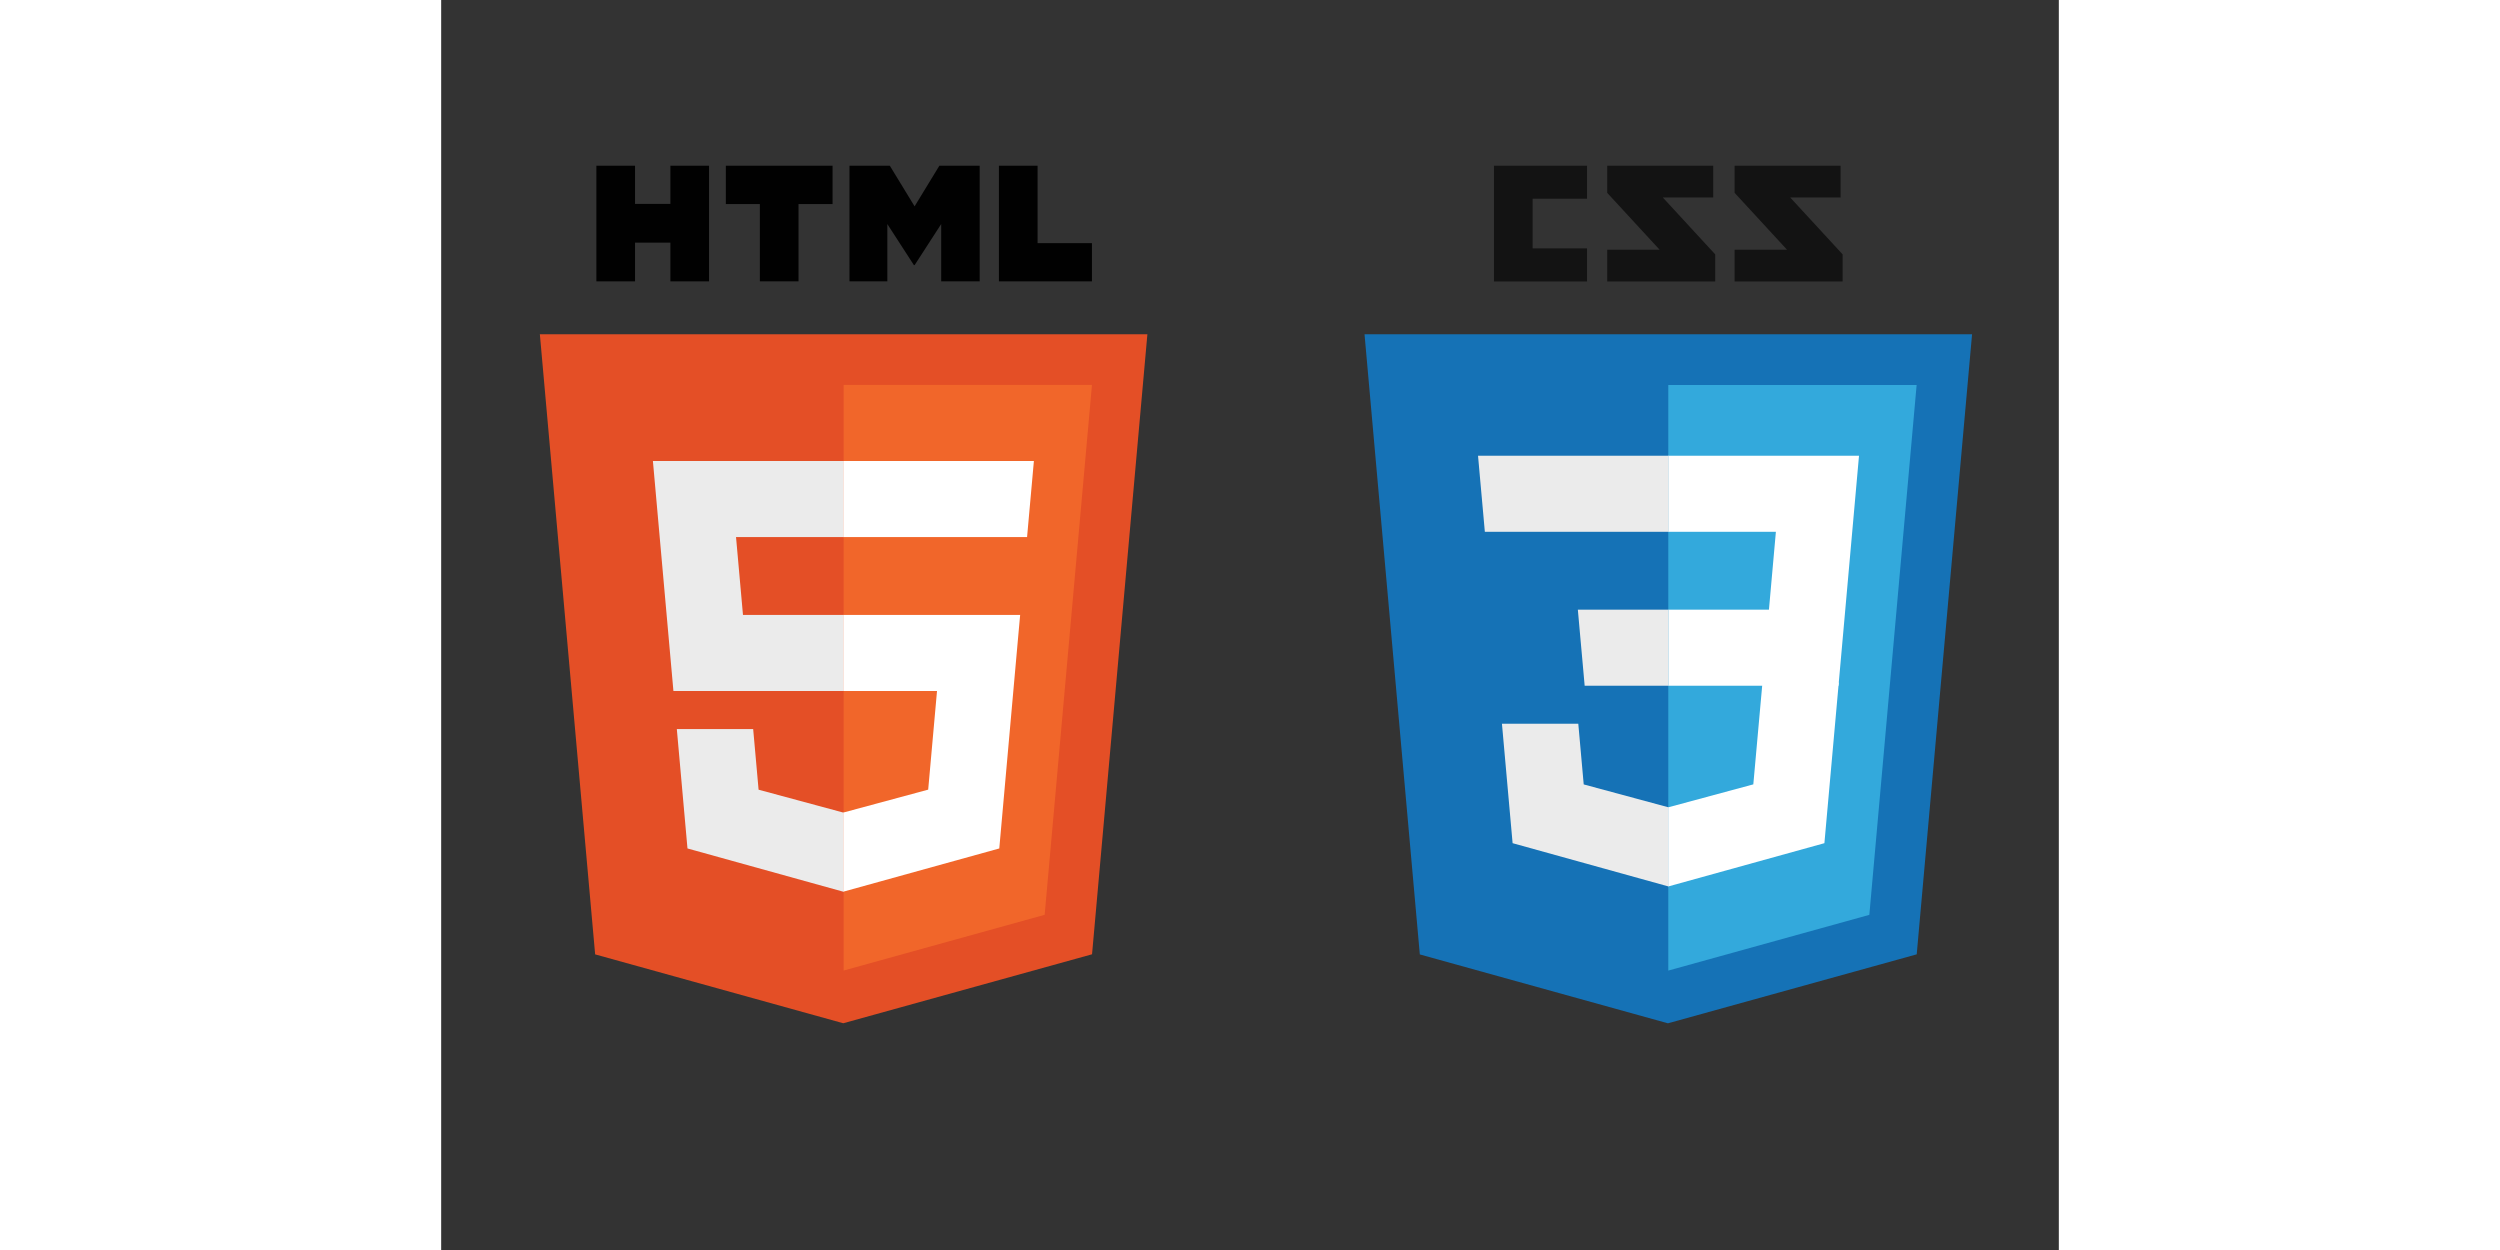 <?xml version="1.0" encoding="utf-8"?>
<!-- Generator: Adobe Illustrator 15.1.0, SVG Export Plug-In . SVG Version: 6.00 Build 0)  -->
<!DOCTYPE svg PUBLIC "-//W3C//DTD SVG 1.0//EN" "http://www.w3.org/TR/2001/REC-SVG-20010904/DTD/svg10.dtd">
<svg version="1.0" id="Layer_1" xmlns="http://www.w3.org/2000/svg" xmlns:xlink="http://www.w3.org/1999/xlink" x="0px" y="0px"
	 width="400px" height="200px" viewBox="0 0 792 612" enable-background="new 0 0 792 612" xml:space="preserve">
<rect x="0" y="0" width="792" height="612" fill="#333333" stroke="none"/>
<g>
	<polygon fill="#E44F26" points="75.383,467.266 48.313,163.646 345.763,163.646 318.665,467.217 196.856,500.986 	"/>
	<polygon fill="#F1662A" points="197.038,475.175 295.465,447.887 318.623,188.471 197.038,188.471 	"/>
	<polygon fill="#EBEBEB" points="197.038,301.08 147.763,301.08 144.359,262.948 197.038,262.948 197.038,225.709 196.909,225.709 
		103.663,225.709 104.555,235.7 113.707,338.316 197.038,338.316 	"/>
	<polygon fill="#EBEBEB" points="197.038,397.788 196.875,397.834 155.403,386.635 152.751,356.937 132.6,356.937 115.371,356.937 
		120.588,415.404 196.866,436.58 197.038,436.532 	"/>
	<path fill="#010101" d="M75.988,81.135h18.924v18.696h17.311V81.135h18.925v56.618h-18.924v-18.958h-17.31v18.958H75.988
		L75.988,81.135L75.988,81.135z"/>
	<path fill="#010101" d="M156.032,99.91h-16.66V81.135h52.252V99.91h-16.667v37.843h-18.924V99.91H156.032z"/>
	<path fill="#010101" d="M199.917,81.135h19.733l12.137,19.894l12.127-19.894h19.739v56.618h-18.846V109.69l-13.021,20.13h-0.325
		l-13.028-20.13v28.063h-18.517V81.135z"/>
	<path fill="#010101" d="M273.071,81.135H292v37.903h26.612v18.714h-45.542V81.135z"/>
	<polygon fill="#FFFFFF" points="196.909,301.08 196.909,338.316 242.763,338.316 238.441,386.61 196.909,397.82 196.909,436.562 
		273.249,415.404 273.808,409.114 282.559,311.079 283.467,301.08 273.433,301.08 	"/>
	<polygon fill="#FFFFFF" points="196.909,225.709 196.909,248.837 196.909,262.856 196.909,262.948 286.736,262.948 
		286.736,262.948 286.856,262.948 287.603,254.578 289.299,235.7 290.19,225.709 	"/>
</g>
<g>
	<path fill="#131313" d="M685.164,96.681h-24.688l25.674,27.859v13.261h-52.882v-15.526h25.669l-25.669-27.86v-13.28h51.896V96.681
		L685.164,96.681z M622.786,96.681h-24.688l25.673,27.859v13.261h-52.882v-15.526h25.672l-25.672-27.86v-13.28h51.897V96.681z
		 M561.018,97.312h-26.64v24.313h26.64v16.176h-45.574V81.135h45.574V97.312z"/>
</g>
<polygon fill="#1572B6" points="479.142,467.29 452.071,163.67 749.521,163.67 722.425,467.241 600.614,501.011 "/>
<polygon fill="#33A9DC" points="600.798,475.199 699.225,447.911 722.382,188.496 600.798,188.496 "/>
<g>
	<polygon fill="#FFFFFF" points="600.797,298.496 650.072,298.496 653.475,260.364 600.797,260.364 600.797,223.125 
		600.926,223.125 694.172,223.125 693.279,233.116 684.127,335.732 600.797,335.732 	"/>
	<polygon fill="#EBEBEB" points="601.02,395.204 600.857,395.25 559.385,384.051 556.733,354.353 536.582,354.353 519.354,354.353 
		524.57,412.82 600.848,433.996 601.02,433.948 	"/>
	<polygon fill="#FFFFFF" points="646.907,334.156 642.423,384.026 600.891,395.236 600.891,433.978 677.23,412.82 677.79,406.53 
		684.268,334.156 	"/>
	<polygon fill="#EBEBEB" points="600.926,223.125 600.926,246.253 600.926,260.272 600.926,260.364 511.098,260.364 
		511.098,260.364 510.979,260.364 510.232,251.994 508.535,233.116 507.645,223.125 	"/>
	<polygon fill="#EBEBEB" points="600.797,298.5 600.797,321.629 600.797,335.646 600.797,335.738 559.969,335.738 559.969,335.738 
		559.85,335.738 559.104,327.369 557.406,308.491 556.516,298.5 	"/>
</g>
</svg>

